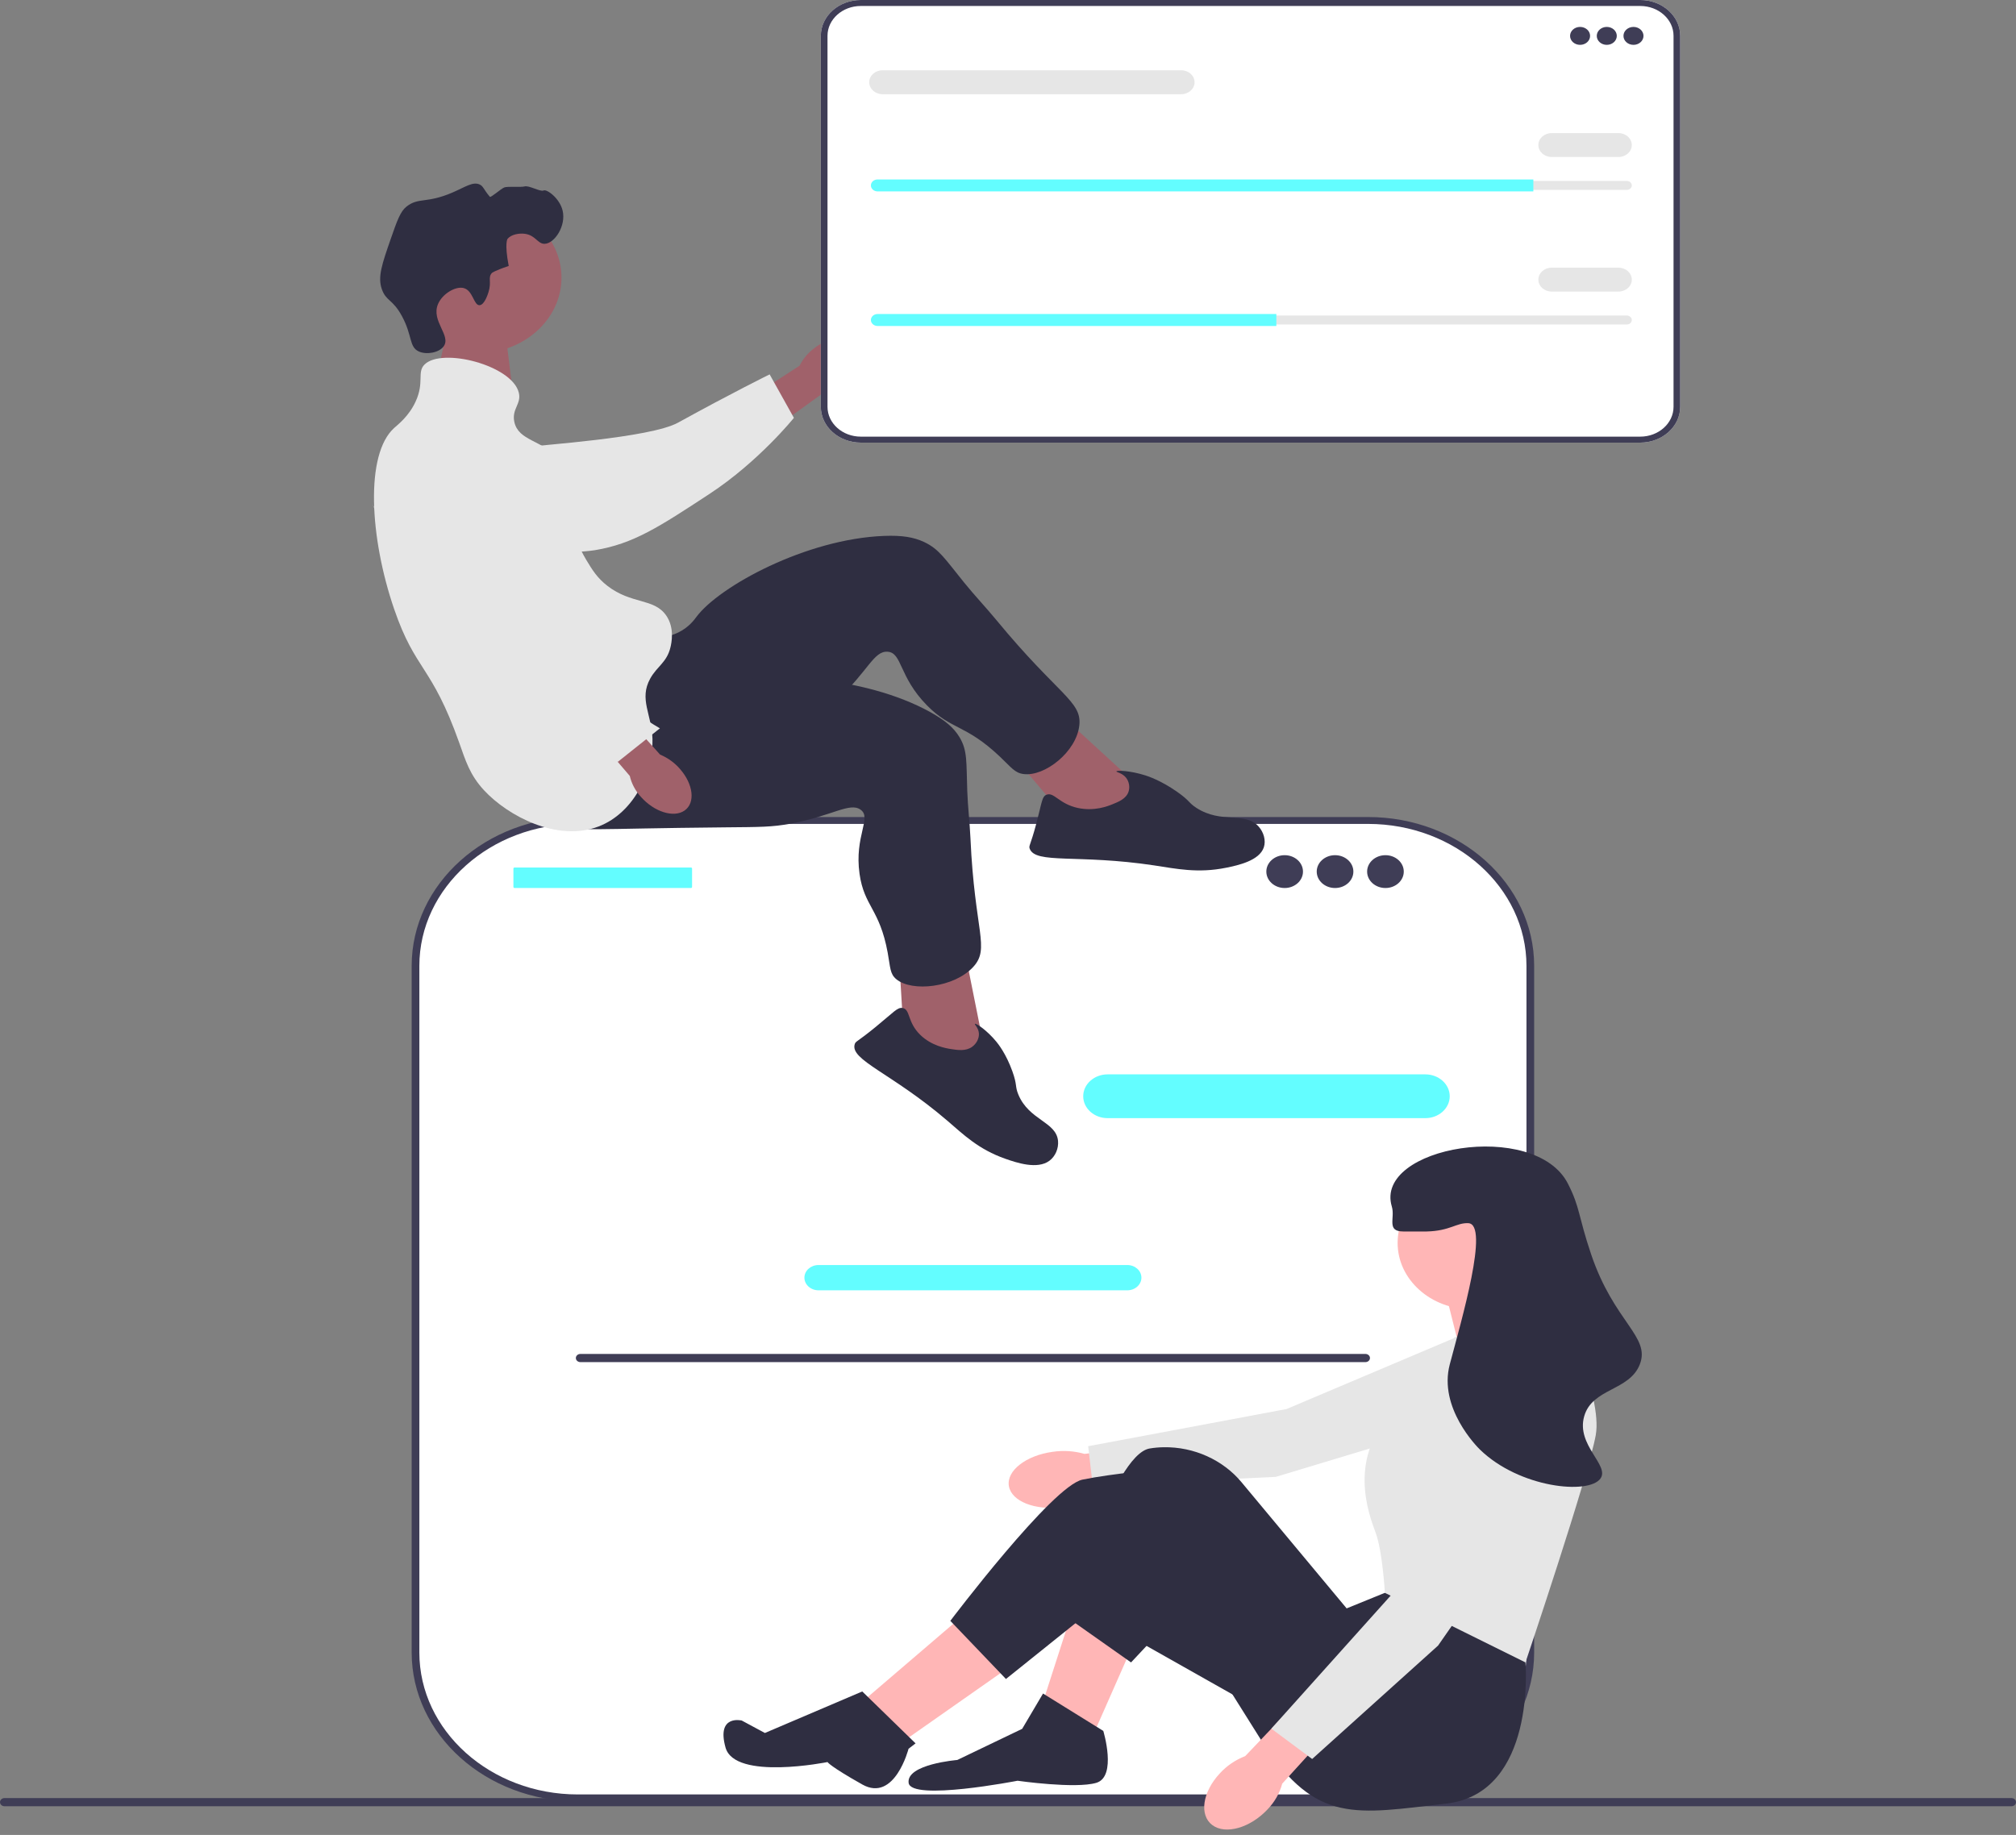 <svg width="212" height="193" viewBox="0 0 212 193" fill="none" xmlns="http://www.w3.org/2000/svg">
<rect x="0" y="0" width="212" height="193" fill="#808080" stroke="none"/>
<g clip-path="url(#clip0_4_785)">
<path d="M47.548 32.136L45.932 39.741L53.99 41.777L52.989 33.658L47.548 32.136Z" fill="#A0616A"/>
<path d="M0 189.551C0 189.79 0.214 189.982 0.481 189.982H211.519C211.786 189.982 212 189.79 212 189.551C212 189.312 211.786 189.12 211.519 189.12H0.481C0.214 189.12 0 189.312 0 189.551Z" fill="#3F3D56"/>
<path d="M143.862 86.297H60.759C51.335 86.297 43.695 93.144 43.695 101.589V173.808C43.695 182.254 51.335 189.101 60.759 189.101H143.862C153.286 189.101 160.925 182.254 160.925 173.808V101.589C160.925 93.144 153.286 86.297 143.862 86.297Z" fill="white"/>
<path d="M143.862 189.463H60.758C51.127 189.463 43.291 182.44 43.291 173.808V101.589C43.291 92.957 51.127 85.935 60.758 85.935H143.862C153.493 85.935 161.33 92.957 161.33 101.589V173.808C161.33 182.44 153.493 189.463 143.862 189.463ZM60.758 86.659C51.572 86.659 44.099 93.357 44.099 101.589V173.808C44.099 182.041 51.572 188.739 60.758 188.739H143.862C153.048 188.739 160.521 182.041 160.521 173.808V101.589C160.521 93.357 153.048 86.659 143.862 86.659L60.758 86.659Z" fill="#3F3D56"/>
<path d="M149.882 117.607H116.478C115.062 117.607 113.909 116.574 113.909 115.304C113.909 114.034 115.062 113.001 116.478 113.001H149.882C151.298 113.001 152.451 114.034 152.451 115.304C152.451 116.574 151.298 117.607 149.882 117.607Z" fill="#63FDFF"/>
<path d="M118.545 135.715H86.076C85.257 135.715 84.591 135.118 84.591 134.385C84.591 133.651 85.257 133.055 86.076 133.055H118.545C119.364 133.055 120.029 133.651 120.029 134.385C120.029 135.118 119.364 135.715 118.545 135.715Z" fill="#63FDFF"/>
<path d="M72.653 91.243H54.115C54.046 91.243 53.99 91.293 53.99 91.355V93.289C53.99 93.351 54.046 93.401 54.115 93.401H72.653C72.722 93.401 72.778 93.351 72.778 93.289V91.355C72.778 91.293 72.722 91.243 72.653 91.243Z" fill="#63FDFF"/>
<path d="M135.093 93.401C136.157 93.401 137.02 92.628 137.02 91.674C137.02 90.721 136.157 89.948 135.093 89.948C134.029 89.948 133.166 90.721 133.166 91.674C133.166 92.628 134.029 93.401 135.093 93.401Z" fill="#3F3D56"/>
<path d="M140.392 93.401C141.457 93.401 142.319 92.628 142.319 91.674C142.319 90.721 141.457 89.948 140.392 89.948C139.328 89.948 138.465 90.721 138.465 91.674C138.465 92.628 139.328 93.401 140.392 93.401Z" fill="#3F3D56"/>
<path d="M145.692 93.401C146.756 93.401 147.619 92.628 147.619 91.674C147.619 90.721 146.756 89.948 145.692 89.948C144.627 89.948 143.765 90.721 143.765 91.674C143.765 92.628 144.627 93.401 145.692 93.401Z" fill="#3F3D56"/>
<path d="M60.556 142.837C60.556 143.076 60.77 143.268 61.037 143.268H143.583C143.85 143.268 144.064 143.076 144.064 142.837C144.064 142.598 143.85 142.406 143.583 142.406H61.037C60.77 142.406 60.556 142.598 60.556 142.837Z" fill="#3F3D56"/>
<path d="M85.731 36.544C87.489 35.243 89.662 35.001 90.586 36.003C91.51 37.006 90.835 38.873 89.076 40.174C88.382 40.703 87.556 41.075 86.669 41.259L79.145 46.688L76.377 43.47L84.088 38.459C84.457 37.712 85.021 37.056 85.731 36.544Z" fill="#A0616A"/>
<path d="M42.246 48.795C42.242 48.555 42.245 46.46 43.975 45.136C45.962 43.616 48.767 44.231 49.751 44.447C52.023 44.946 52.209 45.819 54.343 46.717C58.336 48.396 53.333 47.537 55.709 46.998C56.531 46.812 68.361 46.077 71.306 44.452C77.033 41.293 80.935 39.378 80.935 39.378L83.486 43.95C83.486 43.95 79.797 48.547 74.606 51.952C69.28 55.445 66.618 57.191 62.571 57.866C62.223 57.924 53.653 59.236 46.75 54.614C45.176 53.56 42.291 51.628 42.246 48.795Z" fill="#E6E6E6"/>
<path d="M50.159 37.166C55.067 37.166 59.045 33.601 59.045 29.203C59.045 24.804 55.067 21.238 50.159 21.238C45.251 21.238 41.273 24.804 41.273 29.203C41.273 33.601 45.251 37.166 50.159 37.166Z" fill="#A0616A"/>
<path d="M119.754 82.708L110.602 74.312L105.878 78.729L112.697 86.779L119.46 87.472L119.754 82.708Z" fill="#A0616A"/>
<path d="M67.497 66.964C68.032 67.004 69.733 67.31 71.359 66.508C72.469 65.961 73.038 65.147 73.23 64.889C75.615 61.679 84.767 56.674 92.981 56.366C94.841 56.296 96.066 56.489 97.178 57.009C98.757 57.747 99.386 58.803 101.389 61.276C102.484 62.629 103.696 63.904 104.805 65.249C111.295 73.12 113.755 73.738 113.504 76.261C113.225 79.061 109.856 81.717 107.616 81.411C106.699 81.285 106.344 80.713 105.119 79.556C101.526 76.164 100.04 76.791 97.482 74.193C94.496 71.159 94.887 68.644 93.329 68.547C91.884 68.457 91.27 70.602 88.185 73.453C86.774 74.757 85.769 75.356 82.707 77.259C70.783 84.673 70.592 85.194 68.186 85.785C67.133 86.044 59.66 87.88 56.998 84.958C52.833 80.386 62.674 66.605 67.497 66.964Z" fill="#2F2E41"/>
<path d="M116.956 84.605C117.629 84.334 118.416 84.018 118.67 83.289C118.841 82.796 118.742 82.189 118.388 81.769C117.979 81.284 117.375 81.221 117.399 81.135C117.436 81.004 118.867 81.055 120.437 81.553C120.733 81.647 122.075 82.086 123.782 83.281C125.15 84.238 124.966 84.43 125.824 84.981C128.457 86.675 130.926 85.34 132.351 86.929C132.901 87.542 133.136 88.412 132.904 89.116C132.439 90.53 130.18 91.016 128.944 91.267C125.97 91.872 123.719 91.378 121.368 91.023C113.373 89.816 108.881 90.916 108.279 89.256C108.165 88.942 108.35 88.968 108.967 86.663C109.575 84.387 109.555 83.762 110.073 83.58C110.853 83.306 111.377 84.553 113.342 84.981C115.083 85.359 116.52 84.781 116.956 84.605Z" fill="#2F2E41"/>
<path d="M103.484 110.173L101.172 98.621L94.495 99.897L95.093 109.99L100.255 113.967L103.484 110.173Z" fill="#A0616A"/>
<path d="M70.108 70.848C70.526 71.15 71.742 72.259 73.59 72.414C74.851 72.519 75.832 72.132 76.153 72.015C80.137 70.559 90.846 71.024 97.836 74.903C99.418 75.781 100.311 76.557 100.906 77.547C101.749 78.952 101.609 80.142 101.716 83.197C101.775 84.868 101.979 86.533 102.054 88.203C102.492 97.982 104.141 99.732 102.351 101.693C100.366 103.869 95.914 104.372 94.253 102.991C93.573 102.426 93.637 101.774 93.348 100.2C92.501 95.585 90.879 95.356 90.39 91.919C89.82 87.906 91.719 86.021 90.491 85.157C89.352 84.355 87.499 85.822 83.161 86.628C81.176 86.997 79.969 86.986 76.243 87.02C61.731 87.154 61.247 87.489 58.885 86.768C57.852 86.452 50.518 84.21 50.147 80.453C49.565 74.573 66.342 68.123 70.108 70.848Z" fill="#2F2E41"/>
<path d="M99.98 110.335C100.707 110.449 101.556 110.583 102.222 110.108C102.673 109.787 102.972 109.234 102.942 108.709C102.907 108.102 102.447 107.745 102.521 107.686C102.633 107.597 103.785 108.359 104.772 109.561C104.959 109.787 105.794 110.826 106.458 112.674C106.99 114.154 106.718 114.22 107.082 115.109C108.199 117.836 111.079 117.974 111.262 120.005C111.333 120.789 110.982 121.627 110.349 122.093C109.079 123.029 106.905 122.294 105.725 121.881C102.885 120.884 101.331 119.342 99.609 117.866C93.75 112.843 89.344 111.492 89.886 109.816C89.989 109.499 90.125 109.614 92.08 108.017C94.009 106.44 94.384 105.913 94.927 106.023C95.744 106.188 95.396 107.484 96.754 108.827C97.958 110.016 99.509 110.261 99.98 110.335Z" fill="#2F2E41"/>
<path d="M51.37 30.725C51.717 29.616 51.282 29.212 51.725 28.714C51.725 28.714 51.903 28.514 53.496 27.973C53.026 25.529 53.378 25.115 53.378 25.115C53.784 24.639 54.597 24.524 55.15 24.586C56.32 24.718 56.527 25.666 57.276 25.644C58.31 25.615 59.55 23.76 59.165 22.151C58.851 20.84 57.497 19.866 57.158 20.035C56.821 20.202 55.609 19.463 55.15 19.611C54.836 19.712 53.359 19.578 53.024 19.717C52.658 19.869 51.611 20.816 51.511 20.697C50.815 19.868 50.83 19.578 50.426 19.399C49.71 19.083 48.932 19.668 47.591 20.246C44.832 21.436 44.023 20.726 42.749 21.728C42.105 22.234 41.76 23.201 41.095 25.115C40.166 27.791 39.702 29.13 40.151 30.407C40.608 31.71 41.282 31.427 42.276 33.265C43.383 35.312 43.002 36.501 44.048 36.97C44.856 37.332 46.156 37.102 46.646 36.441C47.486 35.309 45.315 33.778 46.056 31.995C46.51 30.901 47.912 30.07 48.772 30.302C49.744 30.563 49.816 32.125 50.426 32.101C50.948 32.08 51.31 30.918 51.37 30.725Z" fill="#2F2E41"/>
<path d="M44.639 38.346C46.457 36.519 53.864 38.41 54.559 41.31C54.845 42.502 53.79 43.006 54.087 44.379C54.522 46.388 56.984 46.251 58.811 48.295C61.406 51.198 58.733 54.036 61.646 58.88C62.268 59.915 62.793 60.788 63.89 61.632C66.407 63.569 68.749 62.905 70.031 64.701C70.99 66.045 70.596 67.701 70.504 68.088C70.125 69.679 69.1 70.067 68.378 71.37C67.176 73.538 68.537 75.13 68.614 77.721C68.71 80.962 66.788 85.455 62.945 86.929C58.627 88.585 53.418 85.842 50.898 83.119C49.394 81.493 48.958 79.994 48.3 78.144C45.359 69.874 43.698 70.622 41.45 64.066C38.879 56.572 38.374 47.792 41.45 45.014C41.857 44.646 42.979 43.795 43.694 42.262C44.655 40.2 43.825 39.164 44.639 38.346Z" fill="#E6E6E6"/>
<path d="M71.508 80.883C72.918 82.489 73.137 84.442 71.997 85.246C70.856 86.05 68.79 85.4 67.38 83.794C66.806 83.159 66.411 82.411 66.227 81.611L60.349 74.741L63.386 72.665L69.412 79.366C70.236 79.714 70.955 80.234 71.508 80.883Z" fill="#A0616A"/>
<path d="M49.982 45.31C50.243 45.258 52.532 44.832 54.331 46.08C56.398 47.514 56.297 50.1 56.262 51.007C56.181 53.102 55.265 53.444 54.72 55.499C53.7 59.345 55.642 62.918 56.715 64.893C57.087 65.576 58.28 67.667 60.655 69.919C65.274 74.299 69.396 76.604 69.396 76.604L64.968 80.131C64.968 80.131 57.915 78.205 53.136 74.345C48.234 70.385 40.695 56.377 39.132 52.964C38.998 52.67 40.904 57.448 44.544 50.449C45.374 48.852 46.896 45.928 49.982 45.31Z" fill="#E6E6E6"/>
<path d="M110.691 152.702C107.877 153.089 105.818 154.703 106.093 156.309C106.368 157.914 108.872 158.901 111.687 158.514C112.814 158.373 113.887 157.993 114.816 157.404L126.718 155.631L125.923 151.415L114.049 152.921C112.965 152.609 111.814 152.534 110.691 152.702Z" fill="#FFB6B6"/>
<path d="M161.977 139.56L157.362 148.336L134.163 155.335L114.912 156.256L114.43 152.112L135.293 148.202L156.702 139.136L161.977 139.56Z" fill="#E6E6E6"/>
<path d="M119.189 172.883L115.046 182.275L109.684 178.999L112.852 169.17L119.189 172.883Z" fill="#FFB6B6"/>
<path d="M101.885 169.388L90.918 178.78L95.305 182.93L106.516 175.067L101.885 169.388Z" fill="#FFB6B6"/>
<path d="M164.032 138.81L163.91 138.045L161.108 133.131L151.847 135.315L153.553 142.086L164.032 138.81Z" fill="#FFB6B6"/>
<path d="M160.133 171.572L160.418 174.853C160.418 174.853 161.595 188.609 152.09 189.701C142.585 190.793 138.442 191.885 132.837 183.367L124.063 169.388L118.939 174.853L112.121 170.044C112.121 170.044 116.996 153.007 120.895 152.352C121.382 152.27 121.87 152.229 122.35 152.22C125.578 152.16 128.621 153.575 130.552 155.894L141.611 169.17L145.632 167.532L160.133 171.572Z" fill="#2F2E41"/>
<path d="M107.491 181.838L109.684 178.125L116.021 182.056C116.021 182.056 117.483 186.862 115.29 187.517C113.096 188.172 107.003 187.298 107.003 187.298C107.003 187.298 95.792 189.483 95.549 187.517C95.305 185.551 100.667 185.114 100.667 185.114L107.491 181.838Z" fill="#2F2E41"/>
<path d="M131.375 179.217L114.437 169.652L105.785 176.596L99.936 170.48C99.936 170.48 110.659 156.283 113.827 155.628C116.996 154.973 122.113 154.536 122.113 154.536L137.711 167.423L131.375 179.217Z" fill="#2F2E41"/>
<path d="M90.674 177.907L96.28 183.367L95.541 183.934C95.541 183.934 94.086 189.61 90.674 187.69C87.263 185.77 87.019 185.333 87.019 185.333C87.019 185.333 77.27 187.298 76.295 183.804C75.32 180.309 78.001 180.964 78.001 180.964L80.436 182.275L90.674 177.907Z" fill="#2F2E41"/>
<path d="M154.771 137.718C159.078 137.718 162.57 134.589 162.57 130.729C162.57 126.868 159.078 123.739 154.771 123.739C150.464 123.739 146.972 126.868 146.972 130.729C146.972 134.589 150.464 137.718 154.771 137.718Z" fill="#FFB6B6"/>
<path d="M152.943 140.666L164.154 137.609C164.154 137.609 168.541 146.782 167.81 150.932C167.079 155.082 160.418 174.853 160.418 174.853L145.632 167.532C145.632 167.532 145.388 163.163 144.657 161.198C143.926 159.232 141.611 153.225 146.729 148.202C151.847 143.178 152.943 140.666 152.943 140.666Z" fill="#E6E6E6"/>
<path d="M128.269 186.53C126.445 188.489 126.093 190.92 127.485 191.961C128.876 193.001 131.482 192.256 133.307 190.297C134.048 189.523 134.571 188.601 134.833 187.609L142.447 179.221L138.738 176.531L130.948 184.703C129.905 185.111 128.986 185.738 128.269 186.53Z" fill="#FFB6B6"/>
<path d="M161.543 145.073L164.192 154.48L151.223 173.085L137.984 185.01L133.692 181.82L147.045 166.93L157.166 147.746L161.543 145.073Z" fill="#E6E6E6"/>
<path d="M147.582 129.527C149.582 129.523 149.695 129.535 150.019 129.527C152.499 129.469 153.148 128.594 154.406 128.654C156.65 128.76 153.688 138.844 152.456 143.506C151.248 148.078 155.331 152.175 155.624 152.461C159.769 156.5 167.048 157.239 168.297 155.519C169.308 154.126 165.725 152.009 166.591 148.966C167.438 145.992 171.348 146.308 172.44 143.506C173.585 140.571 169.739 139.091 167.322 131.93C165.935 127.817 166.18 127.051 164.885 124.504C161.424 117.695 144.458 120.594 146.363 126.906C146.731 128.127 145.751 129.531 147.582 129.527Z" fill="#2F2E41"/>
<path d="M172.485 46.555H90.521C88.203 46.555 86.317 44.865 86.317 42.787V3.767C86.317 1.69 88.203 0 90.521 0H172.485C174.803 0 176.689 1.69 176.689 3.767V42.787C176.689 44.865 174.803 46.555 172.485 46.555Z" fill="white"/>
<path d="M172.485 46.555H90.521C88.203 46.555 86.317 44.865 86.317 42.787V3.767C86.317 1.69 88.203 0 90.521 0H172.485C174.803 0 176.689 1.69 176.689 3.767V42.787C176.689 44.865 174.803 46.555 172.485 46.555ZM90.521 0.629C88.59 0.629 87.019 2.037 87.019 3.767V42.787C87.019 44.518 88.59 45.926 90.521 45.926H172.485C174.416 45.926 175.987 44.518 175.987 42.787V3.767C175.987 2.037 174.416 0.629 172.485 0.629H90.521Z" fill="#3F3D56"/>
<path d="M166.159 4.718C166.741 4.718 167.212 4.296 167.212 3.775C167.212 3.254 166.741 2.831 166.159 2.831C165.578 2.831 165.106 3.254 165.106 3.775C165.106 4.296 165.578 4.718 166.159 4.718Z" fill="#3F3D56"/>
<path d="M168.967 4.718C169.549 4.718 170.02 4.296 170.02 3.775C170.02 3.254 169.549 2.831 168.967 2.831C168.385 2.831 167.914 3.254 167.914 3.775C167.914 4.296 168.385 4.718 168.967 4.718Z" fill="#3F3D56"/>
<path d="M171.775 4.718C172.356 4.718 172.828 4.296 172.828 3.775C172.828 3.254 172.356 2.831 171.775 2.831C171.193 2.831 170.722 3.254 170.722 3.775C170.722 4.296 171.193 4.718 171.775 4.718Z" fill="#3F3D56"/>
<path d="M92.284 19.031C91.993 19.031 91.757 19.242 91.757 19.503C91.757 19.63 91.812 19.747 91.911 19.834C92.011 19.925 92.142 19.974 92.284 19.974H171.073C171.363 19.974 171.599 19.763 171.599 19.503C171.599 19.376 171.545 19.259 171.446 19.172C171.345 19.08 171.214 19.031 171.073 19.031H92.284Z" fill="#E6E6E6"/>
<path d="M161.245 18.874V20.132H92.284C92.091 20.132 91.915 20.063 91.789 19.946C91.659 19.833 91.582 19.676 91.582 19.503C91.582 19.157 91.898 18.874 92.284 18.874H161.245Z" fill="#63FDFF"/>
<path d="M170.196 16.514H163.176C162.402 16.514 161.772 15.95 161.772 15.256C161.772 14.562 162.402 13.998 163.176 13.998H170.196C170.97 13.998 171.599 14.562 171.599 15.256C171.599 15.95 170.97 16.514 170.196 16.514Z" fill="#E6E6E6"/>
<path d="M124.216 9.909H92.81C92.036 9.909 91.406 9.344 91.406 8.65C91.406 7.956 92.036 7.392 92.81 7.392H124.216C124.99 7.392 125.62 7.956 125.62 8.65C125.62 9.344 124.99 9.909 124.216 9.909Z" fill="#E6E6E6"/>
<path d="M92.284 33.186C91.993 33.186 91.757 33.398 91.757 33.658C91.757 33.785 91.812 33.902 91.911 33.989C92.011 34.081 92.142 34.13 92.284 34.13H171.073C171.363 34.13 171.599 33.918 171.599 33.658C171.599 33.531 171.545 33.414 171.446 33.327C171.345 33.235 171.214 33.186 171.073 33.186H92.284Z" fill="#E6E6E6"/>
<path d="M134.219 33.029V34.287H92.284C92.091 34.287 91.915 34.218 91.789 34.101C91.659 33.988 91.582 33.831 91.582 33.658C91.582 33.312 91.898 33.029 92.284 33.029H134.219Z" fill="#63FDFF"/>
<path d="M170.196 30.669H163.176C162.402 30.669 161.772 30.105 161.772 29.411C161.772 28.717 162.402 28.153 163.176 28.153H170.196C170.97 28.153 171.599 28.717 171.599 29.411C171.599 30.105 170.97 30.669 170.196 30.669Z" fill="#E6E6E6"/>
</g>
<defs>
<clipPath id="clip0_4_785">
<rect width="212" height="192.431" fill="white"/>
</clipPath>
</defs>
</svg>
